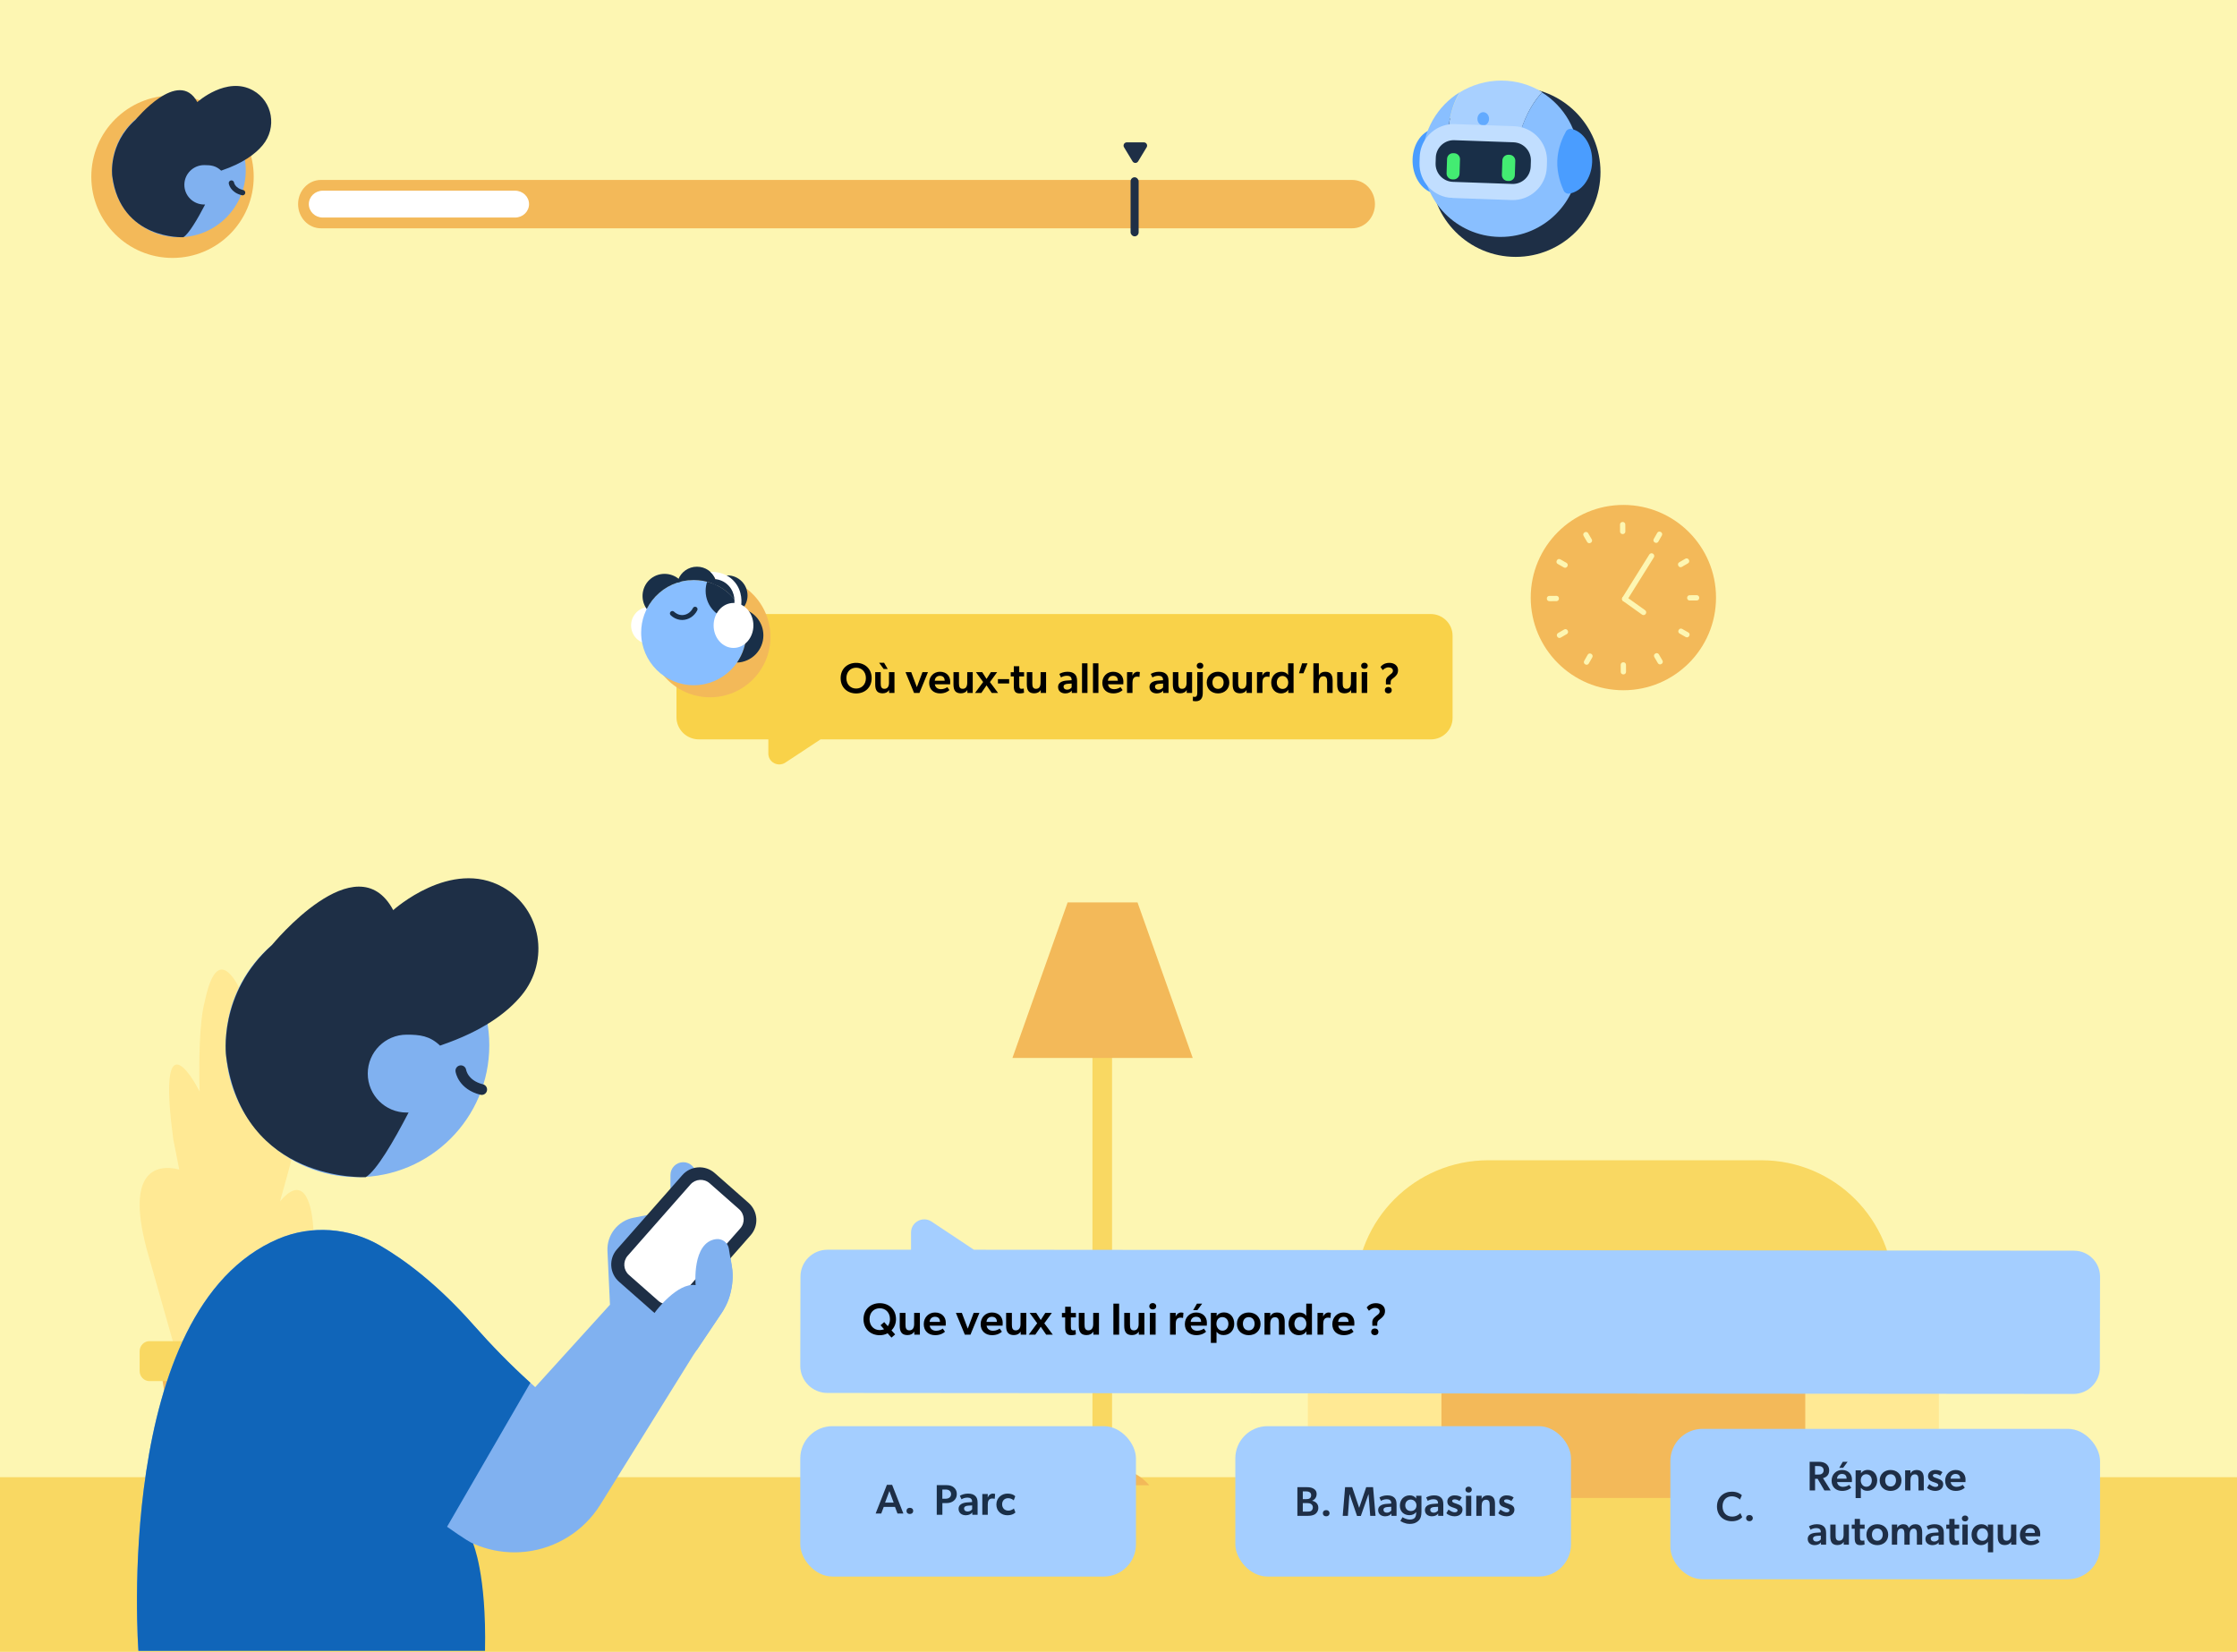 <svg width="833" height="615" viewBox="0 0 833 615" fill="none" xmlns="http://www.w3.org/2000/svg">
<rect x="0" y="0" width="833" height="615" fill="#808080" stroke="none"/>
<g clip-path="url(#clip0_101_1124)">
<rect width="833" height="615" fill="white"/>
<path d="M833 0H0V615H833V0Z" fill="#FDF6B2"/>
<path d="M833 550H0V615H833V550Z" fill="#F9D862"/>
<path d="M604.5 257C623.554 257 639 241.554 639 222.5C639 203.446 623.554 188 604.5 188C585.446 188 570 203.446 570 222.5C570 241.554 585.446 257 604.5 257Z" fill="#F3B959"/>
<path d="M604.447 251.091L604.574 251.091C605.083 251.088 605.494 250.673 605.491 250.164L605.478 247.509C605.475 247 605.06 246.589 604.551 246.592L604.424 246.592C603.915 246.595 603.504 247.01 603.506 247.519L603.52 250.174C603.522 250.683 603.937 251.094 604.447 251.091Z" fill="#FDF6B2"/>
<path d="M590.252 247.327L590.362 247.389C590.804 247.642 591.368 247.488 591.62 247.045L592.936 244.74C593.188 244.298 593.034 243.734 592.592 243.482L592.482 243.419C592.039 243.166 591.476 243.32 591.223 243.763L589.908 246.068C589.655 246.511 589.809 247.074 590.252 247.327Z" fill="#FDF6B2"/>
<path d="M579.842 236.968L579.906 237.078C580.163 237.518 580.728 237.666 581.168 237.409L583.46 236.071C583.899 235.814 584.048 235.249 583.791 234.809L583.727 234.699C583.47 234.259 582.905 234.111 582.465 234.368L580.173 235.707C579.733 235.964 579.585 236.529 579.842 236.968Z" fill="#FDF6B2"/>
<path d="M576.003 222.794L576.004 222.921C576.007 223.431 576.422 223.842 576.931 223.839L579.586 223.826C580.095 223.823 580.506 223.408 580.503 222.899L580.503 222.772C580.5 222.262 580.085 221.851 579.576 221.854L576.921 221.867C576.412 221.87 576.001 222.285 576.003 222.794Z" fill="#FDF6B2"/>
<path d="M579.766 208.598L579.703 208.708C579.451 209.151 579.605 209.714 580.047 209.967L582.353 211.282C582.795 211.535 583.359 211.381 583.611 210.938L583.674 210.828C583.926 210.386 583.772 209.822 583.33 209.57L581.025 208.254C580.582 208.002 580.019 208.156 579.766 208.598Z" fill="#FDF6B2"/>
<path d="M590.123 198.185L590.013 198.249C589.573 198.506 589.425 199.071 589.682 199.511L591.021 201.803C591.278 202.243 591.843 202.391 592.283 202.134L592.392 202.07C592.832 201.814 592.98 201.249 592.723 200.809L591.385 198.517C591.128 198.077 590.563 197.928 590.123 198.185Z" fill="#FDF6B2"/>
<path d="M604.295 194.35L604.169 194.35C603.659 194.353 603.248 194.768 603.251 195.277L603.264 197.932C603.267 198.441 603.682 198.852 604.191 198.85L604.318 198.849C604.828 198.846 605.239 198.431 605.236 197.922L605.223 195.267C605.22 194.758 604.805 194.347 604.295 194.35Z" fill="#FDF6B2"/>
<path d="M618.493 198.107L618.383 198.044C617.941 197.792 617.377 197.946 617.125 198.388L615.809 200.694C615.557 201.136 615.711 201.7 616.153 201.952L616.264 202.015C616.706 202.268 617.269 202.114 617.522 201.671L618.837 199.366C619.09 198.923 618.936 198.36 618.493 198.107Z" fill="#FDF6B2"/>
<path d="M628.906 208.467L628.842 208.357C628.585 207.917 628.02 207.769 627.58 208.026L625.288 209.365C624.849 209.621 624.7 210.186 624.957 210.626L625.021 210.736C625.278 211.176 625.843 211.324 626.283 211.067L628.575 209.728C629.015 209.471 629.163 208.907 628.906 208.467Z" fill="#FDF6B2"/>
<path d="M632.746 222.646L632.745 222.519C632.742 222.01 632.327 221.599 631.818 221.601L629.164 221.615C628.654 221.617 628.243 222.033 628.246 222.542L628.246 222.669C628.249 223.178 628.664 223.589 629.173 223.587L631.828 223.573C632.337 223.571 632.748 223.156 632.746 222.646Z" fill="#FDF6B2"/>
<path d="M628.98 236.843L629.043 236.733C629.295 236.291 629.141 235.727 628.699 235.475L626.393 234.159C625.951 233.907 625.387 234.061 625.135 234.503L625.072 234.613C624.82 235.056 624.974 235.619 625.416 235.872L627.722 237.187C628.164 237.44 628.727 237.286 628.98 236.843Z" fill="#FDF6B2"/>
<path d="M618.619 247.254L618.729 247.19C619.169 246.933 619.317 246.369 619.06 245.929L617.721 243.637C617.464 243.197 616.899 243.048 616.46 243.305L616.35 243.369C615.91 243.626 615.762 244.191 616.019 244.631L617.357 246.923C617.614 247.363 618.179 247.511 618.619 247.254Z" fill="#FDF6B2"/>
<path d="M605 223L615 207" stroke="#FDF6B2" stroke-width="2" stroke-linecap="round" stroke-linejoin="round"/>
<path d="M605 223L612 228" stroke="#FDF6B2" stroke-width="2" stroke-linecap="round" stroke-linejoin="round"/>
<path d="M554.16 432H655.924C683.141 432 705.237 454.096 705.237 481.313V557.646H504.851V481.313C504.851 454.096 526.947 432 554.164 432H554.16Z" fill="#F9D862"/>
<path d="M685.245 509.153H524.835C522.423 509.153 520.467 511.108 520.467 513.521V553.358C520.467 555.771 522.423 557.726 524.835 557.726H685.245C687.657 557.726 689.613 555.771 689.613 553.358V513.521C689.613 511.108 687.657 509.153 685.245 509.153Z" fill="#F3B959"/>
<path d="M506.336 485.164H517.413C528.086 485.164 536.75 493.828 536.75 504.5V554.723C536.75 556.383 535.403 557.73 533.743 557.73H490.007C488.347 557.73 487 556.383 487 554.723V504.5C487 493.828 495.664 485.164 506.336 485.164Z" fill="#FFE994"/>
<path d="M691.569 485.164H702.646C713.319 485.164 721.982 493.828 721.982 504.5V554.723C721.982 556.383 720.635 557.73 718.975 557.73H675.239C673.579 557.73 672.232 556.383 672.232 554.723V504.5C672.232 493.828 680.896 485.164 691.569 485.164Z" fill="#FFE994"/>
<circle cx="64.239" cy="65.796" r="30.239" fill="#F3B959"/>
<path d="M66.611 88.327C80.364 88.327 91.513 77.178 91.513 63.425C91.513 49.671 80.364 38.522 66.611 38.522C52.857 38.522 41.708 49.671 41.708 63.425C41.708 77.178 52.857 88.327 66.611 88.327Z" fill="#80B1F0"/>
<path d="M94.255 33.679C84.414 28.162 73.478 38.006 73.478 38.006C66.508 25.068 50.475 44.592 50.475 44.592C40.182 53.727 41.801 65.521 41.801 65.521C44.968 89.471 68.277 88.319 68.277 88.319C70.311 87.079 73.53 81.624 76.389 76.14C76.271 76.144 76.15 76.149 76.031 76.149C71.954 76.149 68.649 72.864 68.649 68.811C68.649 64.758 71.954 61.472 76.031 61.472C78.502 61.472 80.379 61.663 82.364 63.544C82.428 63.511 82.504 63.478 82.504 63.478C90.353 60.822 95.047 57.393 97.828 54.038C103.186 47.569 101.6 37.794 94.255 33.677V33.679Z" fill="#1E2F46"/>
<path d="M86.177 68.168C86.177 68.168 86.575 70.836 90.327 71.726" stroke="#1E2F46" stroke-width="2" stroke-miterlimit="10" stroke-linecap="round"/>
<path d="M503.518 67H119.482C114.798 67 111 71.03 111 76C111 80.971 114.798 85 119.482 85H503.518C508.202 85 512 80.971 512 76C512 71.03 508.202 67 503.518 67Z" fill="#F3B959"/>
<path d="M191.795 71H120.205C117.33 71 115 73.239 115 76C115 78.762 117.33 81 120.205 81H191.795C194.67 81 197 78.762 197 76C197 73.239 194.67 71 191.795 71Z" fill="white"/>
<path d="M423.808 60.08L426.98 54.839C427.468 54.032 426.887 53 425.944 53L419.599 53C418.656 53 418.075 54.032 418.563 54.839L421.735 60.08C422.204 60.859 423.334 60.859 423.804 60.08L423.808 60.08Z" fill="#1E2F46"/>
<rect x="421" y="66" width="3" height="22" rx="1.5" fill="#1E2F46"/>
<circle cx="564.397" cy="64.062" r="31.584" fill="#1E2F46"/>
<path d="M538.991 59.861C539.175 64.716 537.536 68.976 536.61 70.971C536.246 71.756 535.415 72.22 534.567 72.091C529.949 71.387 526.242 66.467 526.011 60.363C525.781 54.258 529.107 49.067 533.659 48.008C534.495 47.815 535.358 48.212 535.78 48.968C536.854 50.886 538.808 55.007 538.991 59.862V59.861Z" fill="#4A9DFF"/>
<path d="M539.625 49.421C540.604 49.158 541.643 49.053 542.713 49.132L563.596 50.67C564.309 50.723 564.997 50.854 565.651 51.056C567.257 44.791 569.958 39.384 573.326 35.413C573.647 35.036 573.973 34.671 574.306 34.32C569.874 31.582 564.639 30 559.031 30C553.423 30 548.049 31.652 543.65 34.335C541.137 38.36 539.579 43.537 539.315 49.421H539.625Z" fill="#A8D0FF"/>
<path d="M529.717 59.121C529.717 74.987 542.422 87.885 558.218 88.207C558.419 88.212 558.621 88.214 558.823 88.214C574.898 88.214 587.931 75.189 587.931 59.121C587.931 48.704 582.453 39.566 574.22 34.425C573.886 34.784 573.556 35.154 573.233 35.538C569.837 39.581 567.114 45.086 565.496 51.462C569.518 52.712 572.296 56.605 571.969 60.983L571.821 62.98C571.442 68.076 567.002 71.9 561.902 71.521L540.852 69.955C535.754 69.575 531.928 65.137 532.308 60.041L532.456 58.044C532.755 54.026 535.58 50.797 539.262 49.798C539.527 43.808 541.042 38.432 543.575 34.335C535.259 39.456 529.716 48.641 529.716 59.12L529.717 59.121Z" fill="#89BFFF"/>
<path d="M552.32 46.721C551.123 46.721 550.153 45.612 550.153 44.244C550.153 42.876 551.123 41.767 552.32 41.767C553.517 41.767 554.488 42.876 554.488 44.244C554.488 45.612 553.517 46.721 552.32 46.721Z" fill="#62AAFF"/>
<path d="M579.894 59.861C579.71 64.716 581.348 68.976 582.274 70.971C582.639 71.756 583.47 72.22 584.317 72.091C588.936 71.387 592.643 66.467 592.873 60.363C593.104 54.258 589.778 49.067 585.226 48.008C584.39 47.815 583.527 48.212 583.105 48.968C582.031 50.886 580.077 55.007 579.894 59.862V59.861Z" fill="#4A9DFF"/>
<path d="M540.92 70.71L562.98 71.487C568.324 71.676 572.805 67.483 572.989 62.126L573.061 60.025C573.219 55.422 570.155 51.454 565.899 50.309C565.201 50.12 564.471 50.008 563.718 49.981L541.659 49.204C540.529 49.165 539.438 49.32 538.419 49.642C534.613 50.841 531.796 54.341 531.652 58.567L531.579 60.667C531.396 66.025 535.578 70.523 540.921 70.711L540.92 70.71Z" fill="#192F48" stroke="#C1DEFF" stroke-width="6" stroke-miterlimit="10"/>
<path d="M561.71 57.621L562.123 57.635C563.34 57.674 564.294 58.693 564.255 59.91L564.081 65.252C564.042 66.469 563.023 67.423 561.806 67.384L561.393 67.37C560.176 67.331 559.222 66.312 559.261 65.095L559.435 59.753C559.474 58.536 560.493 57.582 561.71 57.621Z" fill="#43EC72"/>
<path d="M541.118 57.038L541.531 57.051C542.748 57.09 543.703 58.109 543.663 59.326L543.49 64.668C543.45 65.885 542.432 66.84 541.215 66.8L540.802 66.787C539.585 66.747 538.63 65.728 538.67 64.511L538.843 59.169C538.883 57.953 539.901 56.998 541.118 57.038Z" fill="#43EC72"/>
<path d="M532.747 228.625L260.297 228.625C255.678 228.625 251.9 232.355 251.9 236.916V267.057C251.9 271.586 255.65 275.289 260.237 275.289H286.107V280.585C286.107 283.806 289.745 285.722 292.454 283.936L305.558 275.289L532.855 275.289C537.282 275.289 540.9 271.713 540.9 267.346V236.671C540.9 232.245 537.234 228.621 532.747 228.621V228.625Z" fill="#F9D249"/>
<path d="M318.804 258.192C315.62 258.192 313.028 256.048 313.028 252.496C313.028 248.944 315.62 246.8 318.804 246.8C322.004 246.8 324.58 248.944 324.58 252.496C324.58 256.048 322.004 258.192 318.804 258.192ZM318.804 256.368C320.852 256.368 322.436 254.88 322.436 252.48C322.436 250.08 320.852 248.608 318.804 248.608C316.756 248.608 315.172 250.08 315.172 252.48C315.172 254.88 316.772 256.368 318.804 256.368ZM327.365 246.768H329.205L330.565 249.088H329.061L327.365 246.768ZM331.077 256.912C330.629 257.68 329.797 258.144 328.677 258.144C327.733 258.144 327.093 257.888 326.661 257.456C326.085 256.864 325.909 255.92 325.909 254.848V250.256H327.957V254.4C327.957 255.552 328.149 256.464 329.333 256.464C330.565 256.464 331.029 255.488 331.029 254.192V250.256H333.077V258H331.093L331.077 256.912ZM337.188 250.256H339.316L341.411 255.84L343.508 250.256H345.556L342.372 258H340.372L337.188 250.256ZM353.547 256.928C353.115 257.376 351.947 258.176 350.059 258.176C347.723 258.176 345.995 256.752 345.995 254.256C345.995 251.776 347.803 250.112 350.011 250.112C352.395 250.112 353.835 251.68 353.835 253.744C353.835 254.144 353.803 254.784 353.803 254.784H348.107C348.299 256.016 349.243 256.608 350.411 256.608C351.451 256.608 352.379 256.144 352.747 255.824L353.547 256.928ZM351.787 253.456C351.755 252.608 351.435 251.632 349.995 251.632C348.779 251.632 348.139 252.48 348.075 253.456H351.787ZM360.218 256.912C359.77 257.68 358.938 258.144 357.818 258.144C356.874 258.144 356.234 257.888 355.802 257.456C355.226 256.864 355.05 255.92 355.05 254.848V250.256H357.098V254.4C357.098 255.552 357.29 256.464 358.474 256.464C359.706 256.464 360.17 255.488 360.17 254.192V250.256H362.218V258H360.234L360.218 256.912ZM366.1 253.936L363.412 250.256H365.748L367.364 252.784L368.98 250.256H371.316L368.628 253.952L371.652 258H369.3L367.364 255.168L365.428 258H363.076L366.1 253.936ZM371.604 252.848H375.78V254.48H371.604V252.848ZM381.323 257.92C381.227 257.952 380.619 258.176 379.755 258.176C378.987 258.176 378.427 258.016 378.075 257.616C377.675 257.184 377.515 256.496 377.515 255.44V251.856H376.363V250.272H377.515V248.064H379.547V250.272H381.339V251.856H379.547V254.992C379.547 255.616 379.595 255.984 379.755 256.208C379.883 256.4 380.123 256.464 380.475 256.464C380.891 256.464 381.211 256.336 381.211 256.336L381.323 257.92ZM387.531 256.912C387.083 257.68 386.251 258.144 385.131 258.144C384.187 258.144 383.547 257.888 383.115 257.456C382.539 256.864 382.363 255.92 382.363 254.848V250.256H384.411V254.4C384.411 255.552 384.603 256.464 385.786 256.464C387.019 256.464 387.483 255.488 387.483 254.192V250.256H389.531V258H387.547L387.531 256.912ZM399.081 257.104C398.761 257.664 397.865 258.176 396.713 258.176C395.209 258.176 393.993 257.36 393.993 255.744C393.993 254.128 395.577 253.504 397.177 253.392L399.033 253.264V253.056C399.033 252.064 398.377 251.6 397.305 251.6C396.281 251.6 395.433 251.984 395.097 252.24L394.473 250.928C395.065 250.576 396.153 250.112 397.497 250.112C398.873 250.112 399.657 250.464 400.233 251.008C400.793 251.552 401.081 252.256 401.081 253.568V258H399.113L399.081 257.104ZM397.657 254.592C396.569 254.656 396.041 255.024 396.041 255.68C396.041 256.336 396.537 256.784 397.385 256.784C398.185 256.784 398.777 256.32 399.049 255.936V254.512L397.657 254.592ZM402.915 246.96H404.947V258H402.915V246.96ZM406.993 246.96H409.025V258H406.993V246.96ZM418.031 256.928C417.599 257.376 416.431 258.176 414.543 258.176C412.207 258.176 410.479 256.752 410.479 254.256C410.479 251.776 412.287 250.112 414.495 250.112C416.879 250.112 418.319 251.68 418.319 253.744C418.319 254.144 418.287 254.784 418.287 254.784H412.591C412.783 256.016 413.727 256.608 414.895 256.608C415.935 256.608 416.863 256.144 417.231 255.824L418.031 256.928ZM416.271 253.456C416.239 252.608 415.919 251.632 414.479 251.632C413.263 251.632 412.623 252.48 412.559 253.456H416.271ZM419.678 250.256H421.71L421.678 251.504H421.726C422.03 250.672 422.798 250.112 423.63 250.112C424.158 250.112 424.446 250.256 424.446 250.256L424.302 252.032H424.206C423.982 251.968 423.63 251.936 423.358 251.936C422.75 251.936 422.27 252.192 421.998 252.688C421.79 253.072 421.71 253.6 421.71 254.192V258H419.678V250.256ZM433.128 257.104C432.808 257.664 431.911 258.176 430.76 258.176C429.256 258.176 428.04 257.36 428.04 255.744C428.04 254.128 429.624 253.504 431.224 253.392L433.08 253.264V253.056C433.08 252.064 432.424 251.6 431.352 251.6C430.328 251.6 429.48 251.984 429.144 252.24L428.52 250.928C429.112 250.576 430.2 250.112 431.544 250.112C432.92 250.112 433.704 250.464 434.28 251.008C434.84 251.552 435.128 252.256 435.128 253.568V258H433.16L433.128 257.104ZM431.704 254.592C430.616 254.656 430.088 255.024 430.088 255.68C430.088 256.336 430.584 256.784 431.432 256.784C432.232 256.784 432.824 256.32 433.096 255.936V254.512L431.704 254.592ZM441.906 256.912C441.458 257.68 440.626 258.144 439.506 258.144C438.562 258.144 437.922 257.888 437.49 257.456C436.914 256.864 436.738 255.92 436.738 254.848V250.256H438.786V254.4C438.786 255.552 438.978 256.464 440.161 256.464C441.394 256.464 441.858 255.488 441.858 254.192V250.256H443.906V258H441.922L441.906 256.912ZM445.628 247.888C445.628 247.232 446.14 246.752 446.86 246.752C447.58 246.752 448.092 247.232 448.092 247.888C448.092 248.56 447.58 249.024 446.86 249.024C446.14 249.024 445.628 248.56 445.628 247.888ZM444.22 259.36C444.396 259.44 444.604 259.472 444.86 259.472C445.708 259.472 445.836 258.784 445.836 257.824V250.256H447.884V257.92C447.884 258.864 447.74 259.68 447.244 260.288C446.892 260.704 446.284 261.104 445.26 261.104C444.524 261.104 444.188 260.96 444.188 260.96L444.22 259.36ZM449.355 254.16C449.355 251.712 451.179 250.112 453.563 250.112C455.931 250.112 457.755 251.712 457.755 254.16C457.755 256.608 455.931 258.176 453.563 258.176C451.179 258.176 449.355 256.608 449.355 254.16ZM453.563 256.48C454.875 256.48 455.643 255.44 455.643 254.112C455.643 252.784 454.875 251.76 453.563 251.76C452.219 251.76 451.483 252.784 451.483 254.112C451.483 255.44 452.219 256.48 453.563 256.48ZM464.187 256.912C463.739 257.68 462.907 258.144 461.787 258.144C460.843 258.144 460.203 257.888 459.771 257.456C459.195 256.864 459.019 255.92 459.019 254.848V250.256H461.067V254.4C461.067 255.552 461.259 256.464 462.443 256.464C463.675 256.464 464.139 255.488 464.139 254.192V250.256H466.187V258H464.203L464.187 256.912ZM468.069 250.256H470.101L470.069 251.504H470.117C470.421 250.672 471.189 250.112 472.021 250.112C472.549 250.112 472.837 250.256 472.837 250.256L472.693 252.032H472.597C472.373 251.968 472.021 251.936 471.749 251.936C471.141 251.936 470.661 252.192 470.389 252.688C470.181 253.072 470.101 253.6 470.101 254.192V258H468.069V250.256ZM479.722 258L479.738 256.784C479.114 257.776 478.106 258.176 477.034 258.176C474.762 258.176 473.37 256.416 473.37 254.112C473.37 251.92 474.826 250.112 477.178 250.112C478.218 250.112 479.13 250.496 479.674 251.328C479.658 250.976 479.658 250.56 479.658 250.016V246.96H481.69V258H479.722ZM477.61 256.512C478.842 256.512 479.706 255.568 479.706 254.112C479.706 252.816 478.858 251.68 477.546 251.68C476.218 251.68 475.45 252.816 475.45 254.112C475.45 255.456 476.282 256.512 477.61 256.512ZM484.879 246.96H486.895L485.375 250.672H483.711L484.879 246.96ZM489.071 246.96H491.103V251.424H491.135C491.551 250.608 492.335 250.112 493.455 250.112C495.679 250.112 496.239 251.552 496.239 253.408V258H494.191V253.856C494.191 252.704 493.983 251.792 492.799 251.792C491.535 251.792 491.103 252.848 491.103 254.144V258H489.071V246.96ZM503.109 256.912C502.661 257.68 501.829 258.144 500.709 258.144C499.765 258.144 499.125 257.888 498.693 257.456C498.117 256.864 497.941 255.92 497.941 254.848V250.256H499.989V254.4C499.989 255.552 500.181 256.464 501.365 256.464C502.597 256.464 503.061 255.488 503.061 254.192V250.256H505.109V258H503.125L503.109 256.912ZM506.847 247.888C506.847 247.232 507.359 246.752 508.079 246.752C508.799 246.752 509.311 247.232 509.311 247.888C509.311 248.56 508.799 249.024 508.079 249.024C507.359 249.024 506.847 248.56 506.847 247.888ZM507.055 250.256H509.103V258H507.055V250.256ZM516.065 253.744C516.017 252.24 517.025 251.696 518.081 250.832C518.417 250.56 518.689 250.224 518.689 249.744C518.689 248.976 518.049 248.48 517.025 248.48C516.097 248.48 515.297 249.088 514.881 249.504L514.065 248.32C514.561 247.712 515.489 246.8 517.361 246.8C519.329 246.8 520.593 247.952 520.593 249.504C520.593 250.832 520.001 251.456 519.345 252.064C518.705 252.672 517.905 252.928 517.857 253.872L517.825 254.832H516.097L516.065 253.744ZM515.681 256.992C515.681 256.24 516.209 255.792 516.961 255.792C517.729 255.792 518.241 256.24 518.241 256.992C518.241 257.728 517.729 258.176 516.961 258.176C516.209 258.176 515.681 257.728 515.681 256.992Z" fill="black"/>
<circle cx="264.4" cy="237.121" r="22.5" fill="#F3B959"/>
<path d="M241.917 239.787C245.737 239.787 248.834 236.69 248.834 232.869C248.834 229.049 245.737 225.952 241.917 225.952C238.097 225.952 235 229.049 235 232.869C235 236.69 238.097 239.787 241.917 239.787Z" fill="white"/>
<path d="M277.923 235.543C277.923 246.362 269.153 255.129 258.338 255.129C247.523 255.129 238.749 246.362 238.749 235.543C238.749 226.055 245.494 218.145 254.453 216.342C255.71 216.09 257.006 215.956 258.338 215.956C260.054 215.956 261.723 216.177 263.31 216.596C269.941 218.328 275.203 223.455 277.126 230.009C277.34 230.727 277.512 231.464 277.639 232.211C277.827 233.293 277.923 234.407 277.923 235.54V235.543Z" fill="#88BEFF"/>
<path d="M254.02 230.834C251.827 230.834 250.296 229.601 249.736 229.065C249.372 228.717 249.359 228.141 249.707 227.778C250.055 227.414 250.631 227.4 250.994 227.749C251.4 228.137 252.516 229.036 254.076 229.014C255.705 228.991 257.22 227.992 258.025 226.405C258.253 225.957 258.802 225.778 259.25 226.006C259.699 226.233 259.877 226.782 259.65 227.231C258.536 229.422 256.41 230.803 254.103 230.834C254.076 230.834 254.049 230.834 254.022 230.834H254.02Z" fill="#192F48"/>
<path d="M284.266 236.545C284.266 242.04 279.895 246.521 274.437 246.693C276.633 243.529 277.92 239.684 277.92 235.543C277.92 234.409 277.824 233.296 277.637 232.213C277.329 230.426 276.78 228.719 276.026 227.133C275.928 226.925 275.823 226.72 275.716 226.517C275.97 226.555 276.227 226.606 276.474 226.669C280.941 227.733 284.264 231.752 284.264 236.547L284.266 236.545Z" fill="#192F48"/>
<path d="M278.362 221.708C278.362 223.609 277.653 225.348 276.479 226.666C276.338 226.827 276.187 226.983 276.028 227.133C275.93 226.925 275.825 226.72 275.718 226.517C273.795 222.817 270.727 219.809 266.98 217.966C266.335 217.647 265.673 217.364 264.99 217.116C265.409 216.576 265.905 216.092 266.46 215.686C267.699 214.773 269.227 214.233 270.885 214.233C275.013 214.233 278.362 217.58 278.362 221.711V221.708Z" fill="#192F48"/>
<path d="M266.98 217.964C266.335 217.645 265.672 217.362 264.989 217.114C262.914 216.364 260.674 215.956 258.338 215.956C257.006 215.956 255.709 216.087 254.453 216.342C254.212 216.391 253.969 216.442 253.732 216.503C253.215 216.625 252.704 216.77 252.206 216.935C252.286 216.547 252.398 216.17 252.539 215.809C253.614 212.997 256.334 211 259.523 211C262.711 211 265.353 212.935 266.458 215.684C266.746 216.395 266.926 217.163 266.978 217.964H266.98Z" fill="#192F48"/>
<path d="M253.734 216.503C253.216 216.625 252.705 216.77 252.208 216.935C247.239 218.571 243.146 222.143 240.83 226.758C238.224 223.156 238.954 218.087 242.426 215.382C245.848 212.718 250.858 213.198 253.736 216.503H253.734Z" fill="#192F48"/>
<path d="M277.126 230.009C275.977 230.433 274.732 230.665 273.435 230.665C267.538 230.665 262.758 225.885 262.758 219.99C262.758 218.803 262.95 217.663 263.309 216.596C269.941 218.328 275.203 223.455 277.126 230.009Z" fill="#192F48"/>
<path d="M273.141 241.242C277.231 241.242 280.547 237.493 280.547 232.87C280.547 228.246 277.231 224.497 273.141 224.497C269.051 224.497 265.735 228.246 265.735 232.87C265.735 237.493 269.051 241.242 273.141 241.242Z" fill="white"/>
<path d="M275.954 225.593L273.397 225.122C273.475 224.703 274.071 220.947 271.286 218.029C269.724 216.393 267.854 215.802 266.426 215.612C266.002 214.592 265.362 213.687 264.559 212.95C266.192 212.865 270.124 213.039 273.167 216.233C276.842 220.086 276.055 225.042 275.954 225.593Z" fill="white"/>
<path d="M408.534 364.958H412.362C413.32 364.958 414.097 365.615 414.097 366.425V551.532C414.097 552.342 413.32 552.999 412.362 552.999H408.534C407.576 552.999 406.799 552.342 406.799 551.532V366.425C406.799 365.615 407.576 364.958 408.534 364.958Z" fill="#F9D862"/>
<path fill-rule="evenodd" clip-rule="evenodd" d="M423.584 336H415.313H405.826H397.555L377 393.915L405.826 393.915H415.313L444.139 393.915L423.584 336Z" fill="#F3B959"/>
<path fill-rule="evenodd" clip-rule="evenodd" d="M392.917 552.999H427.962C424.227 548.585 417.774 545.668 410.44 545.668C403.105 545.668 396.652 548.585 392.917 552.999Z" fill="#F3B959"/>
<path d="M112.531 491.3L107.14 507.791H66.745L55.285 467.431C46.26 436.24 57.744 433.214 66.745 435.431L64.524 424.195C59.196 384.5 68.846 395.79 74.337 406.397C73.993 396.186 74.218 380.06 76.271 372.779C82.631 342.432 94.439 378.322 98.617 395.431C121.608 389.498 110.936 423.326 104.275 447.296C118.764 430.04 119.532 469.883 112.531 491.3Z" fill="#FFE994"/>
<path d="M67.231 557.66H107.551L115.141 508.193H59.642L67.231 557.66Z" fill="#F3B959"/>
<path d="M55.677 499.346H119.105C121.136 499.346 122.782 501.025 122.782 503.096V510.476C122.782 512.547 121.136 514.226 119.105 514.226H55.677C53.646 514.226 52 512.547 52 510.476V503.096C52 501.025 53.646 499.346 55.677 499.346Z" fill="#F9D862"/>
<path d="M176.166 574.708C176.166 574.708 177.792 601.804 175.622 613.823L51.543 614.647C51.543 614.647 41.927 487.579 103.613 461.265C115.925 456.012 130.025 457.051 141.592 463.789C150.728 469.111 162.951 478.173 176.39 493.39C183.035 500.915 190.052 508.105 197.498 514.843L199.295 516.468L227.137 485.786L226.201 465.763C225.922 459.803 230.052 454.541 235.905 453.395L249.661 450.704V437.488C249.661 434.858 251.793 432.72 254.429 432.72C257.06 432.72 259.197 434.853 259.197 437.488V440.953L270.895 461.754L272.455 470.913C273.539 477.274 272.133 483.802 268.534 489.158L258.108 504.655L223.57 560.184C217.47 569.991 207.212 576.463 195.733 577.748C185.102 578.936 174.467 575.555 166.471 568.445L141.764 546.466" fill="#80B1F0"/>
<path d="M166.476 568.454C166.476 568.454 173.941 573.8 176.166 574.712C176.166 574.712 181.214 586.177 180.604 614.656H51.543C51.543 614.656 41.927 487.588 103.613 461.274C115.925 456.022 130.025 457.06 141.592 463.798C150.728 469.12 162.951 478.182 176.39 493.4C179.668 497.116 183.039 500.748 186.509 504.282C190.066 507.91 193.726 511.439 197.498 514.852L166.471 568.459L164.083 566.335L141.764 546.484" fill="#1065B9"/>
<path d="M278.423 448.243L265.813 437.134C262.48 434.198 257.399 434.519 254.463 437.852L230.111 465.493C227.175 468.826 227.497 473.907 230.829 476.843L243.439 487.953C246.772 490.889 251.853 490.567 254.789 487.234L279.141 459.593C282.077 456.261 281.755 451.179 278.423 448.243Z" fill="#1E2F46" stroke="#1E2F46" stroke-miterlimit="10"/>
<path d="M275.215 450.22L264.254 440.564C262.156 438.716 258.958 438.918 257.11 441.016L233.737 467.545C231.889 469.643 232.092 472.842 234.189 474.689L245.15 484.346C247.247 486.194 250.446 485.991 252.294 483.894L275.667 457.364C277.515 455.266 277.312 452.068 275.215 450.22Z" fill="white"/>
<path d="M244.24 488.152C244.24 488.152 252.277 477.437 259.029 478.485C259.029 478.485 257.567 462.559 266.62 461.363C268.915 461.06 271.039 462.643 271.411 464.93L272.724 473.004C272.929 474.876 272.817 476.785 272.547 478.801C271.551 484.599 270.298 485.991 269.358 487.858L259.439 502.685L252.063 497.674L242.298 490.867L244.24 488.147V488.152Z" fill="#80B1F0"/>
<path d="M133.121 438.285C160.227 438.285 182.201 416.311 182.201 389.205C182.201 362.099 160.227 340.125 133.121 340.125C106.015 340.125 84.041 362.099 84.041 389.205C84.041 416.311 106.015 438.285 133.121 438.285Z" fill="#80B1F0"/>
<path d="M187.24 330.318C167.91 319.417 146.43 338.867 146.43 338.867C132.74 313.303 101.247 351.882 101.247 351.882C81.029 369.931 84.209 393.237 84.209 393.237C90.43 440.562 136.213 438.285 136.213 438.285C140.209 435.835 146.532 425.055 152.148 414.22C151.915 414.229 151.678 414.238 151.445 414.238C143.436 414.238 136.944 407.747 136.944 399.738C136.944 391.729 143.436 385.237 151.445 385.237C156.297 385.237 159.985 385.615 163.883 389.33C164.008 389.265 164.157 389.2 164.157 389.2C179.575 383.952 188.795 377.177 194.257 370.546C204.781 357.764 201.666 338.448 187.24 330.313V330.318Z" fill="#1E2F46"/>
<path d="M171.607 398.662C171.607 398.662 172.352 403.915 179.375 405.666" stroke="#1E2F46" stroke-width="4" stroke-miterlimit="10" stroke-linecap="round"/>
<path d="M772.114 518.995L308.107 518.637C302.548 518.637 298 514.115 298 508.588L298.073 475.287C298.073 469.798 302.587 465.31 308.108 465.31H339.248V458.891C339.248 454.988 343.628 452.665 346.889 454.83L362.662 465.31L772.317 465.668C777.645 465.668 782 470.003 782 475.295L781.927 509.243C781.927 514.608 777.514 519 772.114 519V518.995Z" fill="#A4CEFF"/>
<path d="M511.002 492.484C510.951 490.909 512.007 490.339 513.113 489.435C513.465 489.15 513.75 488.798 513.75 488.295C513.75 487.491 513.079 486.972 512.007 486.972C511.035 486.972 510.197 487.608 509.762 488.044L508.907 486.804C509.427 486.167 510.398 485.212 512.359 485.212C514.42 485.212 515.743 486.419 515.743 488.044C515.743 489.435 515.123 490.088 514.436 490.725C513.766 491.361 512.929 491.63 512.878 492.618L512.845 493.623H511.035L511.002 492.484ZM510.6 495.885C510.6 495.098 511.152 494.629 511.94 494.629C512.744 494.629 513.28 495.098 513.28 495.885C513.28 496.656 512.744 497.125 511.94 497.125C511.152 497.125 510.6 496.656 510.6 495.885Z" fill="black"/>
<path d="M504.028 495.818C503.576 496.287 502.353 497.125 500.375 497.125C497.929 497.125 496.12 495.634 496.12 493.02C496.12 490.423 498.013 488.681 500.325 488.681C502.822 488.681 504.33 490.323 504.33 492.484C504.33 492.903 504.296 493.573 504.296 493.573H498.331C498.532 494.863 499.521 495.483 500.744 495.483C501.833 495.483 502.805 494.997 503.19 494.662L504.028 495.818ZM502.185 492.182C502.152 491.294 501.816 490.272 500.308 490.272C499.035 490.272 498.365 491.16 498.298 492.182H502.185Z" fill="black"/>
<path d="M490.602 488.831H492.729L492.696 490.138H492.746C493.065 489.267 493.869 488.681 494.74 488.681C495.293 488.681 495.595 488.831 495.595 488.831L495.444 490.691H495.343C495.109 490.624 494.74 490.591 494.455 490.591C493.819 490.591 493.316 490.859 493.031 491.378C492.813 491.78 492.729 492.333 492.729 492.953V496.941H490.602V488.831Z" fill="black"/>
<path d="M486.475 496.941L486.491 495.668C485.838 496.706 484.782 497.125 483.66 497.125C481.28 497.125 479.823 495.282 479.823 492.869C479.823 490.574 481.347 488.681 483.811 488.681C484.9 488.681 485.855 489.083 486.424 489.954C486.408 489.585 486.408 489.15 486.408 488.58V485.38H488.536V496.941H486.475ZM484.263 495.383C485.553 495.383 486.458 494.394 486.458 492.869C486.458 491.512 485.57 490.323 484.196 490.323C482.805 490.323 482.001 491.512 482.001 492.869C482.001 494.277 482.872 495.383 484.263 495.383Z" fill="black"/>
<path d="M470.868 488.831H473.013L472.996 490.155C473.482 489.116 474.42 488.681 475.476 488.681C477.805 488.681 478.391 490.189 478.391 492.132V496.941H476.247V492.601C476.247 491.395 476.029 490.44 474.789 490.44C473.465 490.44 473.013 491.546 473.013 492.903V496.941H470.868V488.831Z" fill="black"/>
<path d="M460.597 492.92C460.597 490.356 462.507 488.681 465.003 488.681C467.483 488.681 469.393 490.356 469.393 492.92C469.393 495.483 467.483 497.125 465.003 497.125C462.507 497.125 460.597 495.483 460.597 492.92ZM465.003 495.349C466.377 495.349 467.182 494.26 467.182 492.869C467.182 491.479 466.377 490.406 465.003 490.406C463.596 490.406 462.825 491.479 462.825 492.869C462.825 494.26 463.596 495.349 465.003 495.349Z" fill="black"/>
<path d="M450.891 488.831H453.069L453.035 490.021C453.689 489.049 454.694 488.647 455.766 488.647C458.146 488.647 459.603 490.49 459.603 492.903C459.603 495.198 458.079 497.092 455.616 497.092C454.376 497.092 453.672 496.656 453.002 495.852C453.019 496.354 453.002 496.874 453.002 497.377V500.007H450.891V488.831ZM455.23 495.45C456.621 495.45 457.425 494.26 457.425 492.903C457.425 491.495 456.554 490.39 455.163 490.39C453.873 490.39 452.968 491.378 452.968 492.903C452.968 494.26 453.856 495.45 455.23 495.45Z" fill="black"/>
<path d="M445.714 485.38H447.657L445.865 487.809H444.306L445.714 485.38ZM449.115 495.818C448.663 496.287 447.44 497.125 445.462 497.125C443.016 497.125 441.207 495.634 441.207 493.02C441.207 490.423 443.1 488.681 445.412 488.681C447.909 488.681 449.417 490.323 449.417 492.484C449.417 492.903 449.383 493.573 449.383 493.573H443.418C443.619 494.863 444.608 495.483 445.831 495.483C446.92 495.483 447.892 494.997 448.277 494.662L449.115 495.818ZM447.272 492.182C447.238 491.294 446.903 490.272 445.395 490.272C444.122 490.272 443.452 491.16 443.385 492.182H447.272Z" fill="black"/>
<path d="M435.688 488.831H437.816L437.783 490.138H437.833C438.152 489.267 438.956 488.681 439.827 488.681C440.38 488.681 440.682 488.831 440.682 488.831L440.531 490.691H440.43C440.196 490.624 439.827 490.591 439.542 490.591C438.906 490.591 438.403 490.859 438.118 491.378C437.9 491.78 437.816 492.333 437.816 492.953V496.941H435.688V488.831Z" fill="black"/>
<path d="M427.962 486.352C427.962 485.665 428.498 485.162 429.252 485.162C430.006 485.162 430.542 485.665 430.542 486.352C430.542 487.055 430.006 487.541 429.252 487.541C428.498 487.541 427.962 487.055 427.962 486.352ZM428.18 488.831H430.324V496.941H428.18V488.831Z" fill="black"/>
<path d="M424.047 495.802C423.578 496.606 422.707 497.092 421.534 497.092C420.545 497.092 419.875 496.824 419.423 496.371C418.82 495.751 418.635 494.763 418.635 493.64V488.831H420.78V493.171C420.78 494.377 420.981 495.332 422.221 495.332C423.511 495.332 423.997 494.31 423.997 492.953V488.831H426.142V496.941H424.064L424.047 495.802Z" fill="black"/>
<path d="M414.599 485.38H416.727V496.941H414.599V485.38Z" fill="black"/>
<path d="M407.128 495.802C406.659 496.606 405.788 497.092 404.615 497.092C403.626 497.092 402.956 496.824 402.504 496.371C401.901 495.751 401.716 494.763 401.716 493.64V488.831H403.861V493.171C403.861 494.377 404.062 495.332 405.302 495.332C406.592 495.332 407.078 494.31 407.078 492.953V488.831H409.223V496.941H407.145L407.128 495.802Z" fill="black"/>
<path d="M400.627 496.857C400.527 496.891 399.89 497.125 398.985 497.125C398.181 497.125 397.595 496.958 397.226 496.539C396.807 496.086 396.639 495.366 396.639 494.26V490.507H395.433V488.848H396.639V486.536H398.767V488.848H400.644V490.507H398.767V493.791C398.767 494.444 398.818 494.83 398.985 495.064C399.119 495.265 399.371 495.332 399.739 495.332C400.175 495.332 400.51 495.198 400.51 495.198L400.627 496.857Z" fill="black"/>
<path d="M386.224 492.685L383.409 488.831H385.856L387.548 491.479L389.24 488.831H391.687L388.872 492.702L392.038 496.941H389.575L387.548 493.975L385.521 496.941H383.058L386.224 492.685Z" fill="black"/>
<path d="M380.064 495.802C379.595 496.606 378.724 497.092 377.551 497.092C376.562 497.092 375.892 496.824 375.44 496.371C374.837 495.751 374.652 494.763 374.652 493.64V488.831H376.797V493.171C376.797 494.377 376.998 495.332 378.238 495.332C379.528 495.332 380.014 494.31 380.014 492.953V488.831H382.159V496.941H380.081L380.064 495.802Z" fill="black"/>
<path d="M373.078 495.818C372.626 496.287 371.402 497.125 369.425 497.125C366.979 497.125 365.169 495.634 365.169 493.02C365.169 490.423 367.063 488.681 369.375 488.681C371.872 488.681 373.38 490.323 373.38 492.484C373.38 492.903 373.346 493.573 373.346 493.573H367.381C367.582 494.863 368.571 495.483 369.794 495.483C370.883 495.483 371.855 494.997 372.24 494.662L373.078 495.818ZM371.235 492.182C371.201 491.294 370.866 490.272 369.358 490.272C368.085 490.272 367.415 491.16 367.348 492.182H371.235Z" fill="black"/>
<path d="M355.946 488.831H358.175L360.37 494.679L362.565 488.831H364.709L361.375 496.941H359.281L355.946 488.831Z" fill="black"/>
<path d="M351.888 495.818C351.436 496.287 350.212 497.125 348.235 497.125C345.789 497.125 343.979 495.634 343.979 493.02C343.979 490.423 345.873 488.681 348.185 488.681C350.682 488.681 352.19 490.323 352.19 492.484C352.19 492.903 352.156 493.573 352.156 493.573H346.191C346.392 494.863 347.381 495.483 348.604 495.483C349.693 495.483 350.665 494.997 351.05 494.662L351.888 495.818ZM350.045 492.182C350.011 491.294 349.676 490.272 348.168 490.272C346.895 490.272 346.225 491.16 346.158 492.182H350.045Z" fill="black"/>
<path d="M340.45 495.802C339.981 496.606 339.11 497.092 337.937 497.092C336.948 497.092 336.278 496.824 335.826 496.371C335.222 495.751 335.038 494.763 335.038 493.64V488.831H337.183V493.171C337.183 494.377 337.384 495.332 338.624 495.332C339.914 495.332 340.4 494.31 340.4 492.953V488.831H342.544V496.941H340.467L340.45 495.802Z" fill="black"/>
<path d="M327.597 497.142C324.263 497.142 321.548 494.897 321.548 491.177C321.548 487.457 324.263 485.212 327.597 485.212C330.948 485.212 333.646 487.457 333.646 491.177C333.646 492.819 333.009 494.277 331.97 495.332L333.327 496.84L331.953 498.03L330.529 496.422C329.658 496.891 328.653 497.142 327.597 497.142ZM327.597 495.232C328.183 495.232 328.72 495.115 329.206 494.914L327.899 493.422L329.256 492.249L330.596 493.774C331.116 493.07 331.4 492.166 331.4 491.16C331.4 488.647 329.742 487.106 327.597 487.106C325.452 487.106 323.794 488.647 323.794 491.16C323.794 493.674 325.469 495.232 327.597 495.232Z" fill="black"/>
<rect x="298" y="531" width="125" height="56" rx="12" fill="#A4CEFF"/>
<path d="M352.374 552.96C353.478 552.96 354.438 553.184 355.142 553.776C355.862 554.368 356.294 555.152 356.294 556.272C356.294 557.392 355.862 558.192 355.142 558.784C354.438 559.376 353.478 559.648 352.374 559.648H350.918V564H348.822V552.96H352.374ZM352.118 558.016C352.758 558.016 353.19 557.856 353.542 557.6C353.894 557.344 354.15 556.896 354.15 556.272C354.15 555.664 353.846 555.216 353.494 554.96C353.142 554.704 352.71 554.592 352.07 554.592H350.902V558.016H352.118ZM362.034 563.104C361.714 563.664 360.818 564.176 359.666 564.176C358.162 564.176 356.946 563.36 356.946 561.744C356.946 560.128 358.53 559.504 360.13 559.392L361.986 559.264V559.056C361.986 558.064 361.33 557.6 360.258 557.6C359.234 557.6 358.386 557.984 358.05 558.24L357.426 556.928C358.018 556.576 359.106 556.112 360.45 556.112C361.826 556.112 362.61 556.464 363.186 557.008C363.746 557.552 364.034 558.256 364.034 559.568V564H362.066L362.034 563.104ZM360.61 560.592C359.522 560.656 358.994 561.024 358.994 561.68C358.994 562.336 359.49 562.784 360.338 562.784C361.138 562.784 361.73 562.32 362.002 561.936V560.512L360.61 560.592ZM365.788 556.256H367.82L367.788 557.504H367.836C368.14 556.672 368.908 556.112 369.74 556.112C370.268 556.112 370.556 556.256 370.556 556.256L370.412 558.032H370.316C370.092 557.968 369.74 557.936 369.468 557.936C368.86 557.936 368.38 558.192 368.108 558.688C367.9 559.072 367.82 559.6 367.82 560.192V564H365.788V556.256ZM378.113 563.136C377.953 563.28 377.153 564.176 375.089 564.176C372.977 564.176 371.025 562.72 371.025 560.192C371.025 557.648 373.041 556.112 375.121 556.112C377.073 556.112 377.841 556.896 378.049 557.104L377.489 558.64C377.249 558.416 376.561 557.824 375.361 557.824C374.145 557.824 373.169 558.672 373.169 560.096C373.169 561.52 374.145 562.448 375.473 562.448C376.801 562.448 377.537 561.632 377.537 561.632L378.113 563.136Z" fill="#192F48"/>
<path d="M337.557 562.558C337.557 561.831 338.067 561.398 338.809 561.398C339.521 561.398 340.047 561.831 340.047 562.558C340.047 563.27 339.521 563.703 338.809 563.703C338.067 563.703 337.557 563.27 337.557 562.558Z" fill="#1E2E46"/>
<path d="M330.256 552.845H332.205L336.396 563.533H334.2L333.272 561.074H329.08L328.152 563.533H326.064L330.256 552.845ZM332.777 559.465L331.184 555.15L329.575 559.465H332.777Z" fill="#1E2E46"/>
<rect x="460" y="531" width="125" height="56" rx="12" fill="#A4CEFF"/>
<path d="M558.729 562.057C559.611 562.737 560.369 563.077 561.003 563.077C561.745 563.077 562.085 562.799 562.085 562.366C562.085 561.979 561.791 561.763 560.832 561.438L559.966 561.144C558.853 560.773 558.281 560.108 558.281 559.01C558.281 557.649 559.518 556.767 560.956 556.767C562.286 556.767 563.029 557.123 563.647 557.571L562.797 558.886C562.364 558.561 561.73 558.252 561.049 558.252C560.399 558.252 560.075 558.499 560.075 558.855C560.075 559.18 560.322 559.443 561.157 559.706L561.683 559.876C563.338 560.417 563.926 561.005 563.926 562.087C563.926 563.51 562.797 564.562 560.956 564.562C559.812 564.562 558.528 564.098 557.925 563.402L558.729 562.057Z" fill="#1E2E46"/>
<path d="M549.751 556.906H551.731L551.716 558.128C552.164 557.169 553.03 556.767 554.005 556.767C556.155 556.767 556.696 558.159 556.696 559.953V564.392H554.716V560.386C554.716 559.273 554.515 558.391 553.371 558.391C552.149 558.391 551.731 559.412 551.731 560.665V564.392H549.751V556.906Z" fill="#1E2E46"/>
<path d="M545.685 554.617C545.685 553.983 546.18 553.519 546.876 553.519C547.572 553.519 548.067 553.983 548.067 554.617C548.067 555.267 547.572 555.715 546.876 555.715C546.18 555.715 545.685 555.267 545.685 554.617ZM545.886 556.906H547.866V564.392H545.886V556.906Z" fill="#1E2E46"/>
<path d="M539.396 562.057C540.278 562.737 541.036 563.077 541.67 563.077C542.412 563.077 542.752 562.799 542.752 562.366C542.752 561.979 542.458 561.763 541.499 561.438L540.633 561.144C539.52 560.773 538.948 560.108 538.948 559.01C538.948 557.649 540.185 556.767 541.623 556.767C542.953 556.767 543.696 557.123 544.314 557.571L543.464 558.886C543.031 558.561 542.397 558.252 541.716 558.252C541.066 558.252 540.742 558.499 540.742 558.855C540.742 559.18 540.989 559.443 541.824 559.706L542.35 559.876C544.005 560.417 544.593 561.005 544.593 562.087C544.593 563.51 543.464 564.562 541.623 564.562C540.479 564.562 539.195 564.098 538.592 563.402L539.396 562.057Z" fill="#1E2E46"/>
<path d="M535.519 563.526C535.21 564.067 534.344 564.562 533.23 564.562C531.777 564.562 530.601 563.773 530.601 562.211C530.601 560.649 532.132 560.046 533.679 559.938L535.473 559.814V559.613C535.473 558.654 534.839 558.205 533.803 558.205C532.813 558.205 531.993 558.577 531.668 558.824L531.065 557.556C531.637 557.216 532.689 556.767 533.988 556.767C535.318 556.767 536.076 557.107 536.633 557.633C537.174 558.159 537.453 558.84 537.453 560.108V564.392H535.55L535.519 563.526ZM534.143 561.098C533.091 561.16 532.581 561.515 532.581 562.149C532.581 562.783 533.06 563.217 533.88 563.217C534.653 563.217 535.226 562.768 535.488 562.397V561.02L534.143 561.098Z" fill="#1E2E46"/>
<path d="M529.312 562.845C529.312 564.485 528.972 565.413 528.338 566.078C527.688 566.758 526.729 567.393 524.935 567.393C523.156 567.393 521.826 566.542 521.455 566.279L522.275 564.902C522.754 565.243 523.976 565.784 524.935 565.784C526.002 565.784 526.559 565.444 526.837 565.119C527.116 564.794 527.348 564.175 527.348 563.34V562.954C526.807 563.742 525.909 564.145 524.811 564.145C522.909 564.145 521.27 562.923 521.27 560.618C521.27 558.499 522.677 556.767 524.951 556.767C525.956 556.767 526.822 557.138 527.363 557.973C527.348 557.633 527.348 557.185 527.348 556.984V556.906H529.312V562.845ZM525.368 562.598C526.745 562.598 527.456 561.654 527.456 560.479C527.456 559.427 526.652 558.329 525.306 558.329C524.053 558.329 523.28 559.304 523.28 560.479C523.28 561.654 524.023 562.598 525.368 562.598Z" fill="#1E2E46"/>
<path d="M518.105 563.526C517.796 564.067 516.929 564.562 515.816 564.562C514.362 564.562 513.187 563.773 513.187 562.211C513.187 560.649 514.718 560.046 516.264 559.938L518.058 559.814V559.613C518.058 558.654 517.424 558.205 516.388 558.205C515.398 558.205 514.579 558.577 514.254 558.824L513.651 557.556C514.223 557.216 515.274 556.767 516.574 556.767C517.904 556.767 518.662 557.107 519.218 557.633C519.76 558.159 520.038 558.84 520.038 560.108V564.392H518.136L518.105 563.526ZM516.728 561.098C515.677 561.16 515.166 561.515 515.166 562.149C515.166 562.783 515.646 563.217 516.465 563.217C517.239 563.217 517.811 562.768 518.074 562.397V561.02L516.728 561.098Z" fill="#1E2E46"/>
<path d="M500.875 553.72H503.52L506.102 561.376H506.133L508.747 553.72H511.299L512.212 564.392H510.232L509.613 556.334H509.582L506.737 564.438H505.329L502.545 556.334H502.499L501.926 564.392H499.993L500.875 553.72Z" fill="#1E2E46"/>
<path d="M492.589 563.418C492.589 562.691 493.099 562.258 493.842 562.258C494.553 562.258 495.079 562.691 495.079 563.418C495.079 564.129 494.553 564.562 493.842 564.562C493.099 564.562 492.589 564.129 492.589 563.418Z" fill="#1E2E46"/>
<path d="M486.534 553.72C487.4 553.72 488.205 553.797 488.901 554.138C489.736 554.54 490.277 555.189 490.277 556.272C490.277 557.71 489.318 558.468 488.622 558.747V558.778C489.999 559.087 490.911 559.984 490.911 561.422C490.911 562.505 490.37 563.34 489.643 563.804C488.978 564.222 488.035 564.392 487.014 564.392H483.116V553.72H486.534ZM486.38 558.174C486.936 558.174 487.323 558.113 487.648 557.912C488.019 557.68 488.236 557.308 488.236 556.736C488.236 556.241 488.065 555.901 487.772 555.669C487.447 555.421 486.998 555.298 486.472 555.298H485.127V558.174H486.38ZM486.859 562.814C487.369 562.814 487.864 562.799 488.236 562.551C488.638 562.289 488.87 561.809 488.87 561.252C488.87 560.665 488.607 560.262 488.205 559.984C487.803 559.706 487.385 559.644 486.766 559.644H485.127V562.814H486.859Z" fill="#1E2E46"/>
<rect x="622" y="532" width="160" height="56" rx="12" fill="#A4CEFF"/>
<path d="M759.454 574.096C759.037 574.529 757.908 575.303 756.083 575.303C753.825 575.303 752.154 573.926 752.154 571.513C752.154 569.116 753.902 567.508 756.036 567.508C758.341 567.508 759.733 569.023 759.733 571.018C759.733 571.405 759.702 572.024 759.702 572.024H754.196C754.381 573.215 755.294 573.787 756.423 573.787C757.428 573.787 758.325 573.338 758.681 573.029L759.454 574.096ZM757.753 570.74C757.722 569.92 757.413 568.977 756.021 568.977C754.845 568.977 754.227 569.797 754.165 570.74H757.753Z" fill="#1E2E46"/>
<path d="M748.897 574.081C748.464 574.823 747.66 575.272 746.577 575.272C745.665 575.272 745.046 575.024 744.628 574.607C744.071 574.034 743.901 573.122 743.901 572.086V567.647H745.881V571.653C745.881 572.766 746.067 573.648 747.211 573.648C748.402 573.648 748.851 572.704 748.851 571.452V567.647H750.83V575.133H748.913L748.897 574.081Z" fill="#1E2E46"/>
<path d="M740.245 577.978C740.245 577.592 740.245 574.467 740.261 574.065C739.688 574.87 738.729 575.303 737.693 575.303C735.497 575.303 734.151 573.601 734.151 571.374C734.151 569.255 735.559 567.508 737.832 567.508C738.838 567.508 739.719 567.879 740.245 568.683C740.23 568.343 740.23 567.925 740.23 567.724V567.647H742.194V577.978H740.245ZM738.25 573.694C739.441 573.694 740.276 572.782 740.276 571.374C740.276 570.121 739.456 569.023 738.188 569.023C736.904 569.023 736.162 570.121 736.162 571.374C736.162 572.673 736.966 573.694 738.25 573.694Z" fill="#1E2E46"/>
<path d="M730.549 565.358C730.549 564.724 731.044 564.26 731.74 564.26C732.436 564.26 732.931 564.724 732.931 565.358C732.931 566.007 732.436 566.456 731.74 566.456C731.044 566.456 730.549 566.007 730.549 565.358ZM730.75 567.647H732.73V575.133H730.75V567.647Z" fill="#1E2E46"/>
<path d="M729.545 575.055C729.452 575.086 728.864 575.303 728.029 575.303C727.287 575.303 726.745 575.148 726.405 574.761C726.018 574.344 725.864 573.679 725.864 572.658V569.193H724.75V567.662H725.864V565.528H727.828V567.662H729.56V569.193H727.828V572.225C727.828 572.828 727.874 573.184 728.029 573.4C728.153 573.586 728.385 573.648 728.725 573.648C729.127 573.648 729.436 573.524 729.436 573.524L729.545 575.055Z" fill="#1E2E46"/>
<path d="M721.894 574.266C721.585 574.808 720.718 575.303 719.605 575.303C718.151 575.303 716.976 574.514 716.976 572.952C716.976 571.39 718.507 570.786 720.053 570.678L721.848 570.554V570.353C721.848 569.394 721.213 568.946 720.177 568.946C719.187 568.946 718.368 569.317 718.043 569.565L717.44 568.296C718.012 567.956 719.064 567.508 720.363 567.508C721.693 567.508 722.451 567.848 723.008 568.374C723.549 568.9 723.827 569.58 723.827 570.848V575.133H721.925L721.894 574.266ZM720.517 571.838C719.466 571.9 718.955 572.256 718.955 572.89C718.955 573.524 719.435 573.957 720.254 573.957C721.028 573.957 721.6 573.509 721.863 573.137V571.761L720.517 571.838Z" fill="#1E2E46"/>
<path d="M704.483 567.647H706.463L706.448 568.776H706.494C706.834 568.08 707.747 567.508 708.721 567.508C709.804 567.508 710.453 567.941 710.809 568.93C711.335 568.018 712.186 567.508 713.268 567.508C715.233 567.508 715.774 568.9 715.774 570.616V575.133H713.794V570.941C713.794 570.029 713.593 569.132 712.619 569.132C711.629 569.132 711.119 569.982 711.119 571.266V575.133H709.139V570.926C709.139 569.905 708.876 569.132 707.932 569.132C706.912 569.132 706.463 570.09 706.463 571.266V575.133H704.483V567.647Z" fill="#1E2E46"/>
<path d="M695.002 571.421C695.002 569.054 696.765 567.508 699.07 567.508C701.359 567.508 703.122 569.054 703.122 571.421C703.122 573.787 701.359 575.303 699.07 575.303C696.765 575.303 695.002 573.787 695.002 571.421ZM699.07 573.663C700.338 573.663 701.08 572.658 701.08 571.374C701.08 570.09 700.338 569.101 699.07 569.101C697.77 569.101 697.059 570.09 697.059 571.374C697.059 572.658 697.77 573.663 699.07 573.663Z" fill="#1E2E46"/>
<path d="M694.322 575.055C694.229 575.086 693.641 575.303 692.806 575.303C692.064 575.303 691.523 575.148 691.182 574.761C690.796 574.344 690.641 573.679 690.641 572.658V569.193H689.527V567.662H690.641V565.528H692.605V567.662H694.337V569.193H692.605V572.225C692.605 572.828 692.652 573.184 692.806 573.4C692.93 573.586 693.162 573.648 693.502 573.648C693.904 573.648 694.214 573.524 694.214 573.524L694.322 575.055Z" fill="#1E2E46"/>
<path d="M686.547 574.081C686.114 574.823 685.31 575.272 684.227 575.272C683.315 575.272 682.696 575.024 682.279 574.607C681.722 574.034 681.552 573.122 681.552 572.086V567.647H683.531V571.653C683.531 572.766 683.717 573.648 684.862 573.648C686.053 573.648 686.501 572.704 686.501 571.452V567.647H688.481V575.133H686.563L686.547 574.081Z" fill="#1E2E46"/>
<path d="M678.062 574.266C677.753 574.808 676.886 575.303 675.773 575.303C674.319 575.303 673.144 574.514 673.144 572.952C673.144 571.39 674.675 570.786 676.221 570.678L678.015 570.554V570.353C678.015 569.394 677.381 568.946 676.345 568.946C675.355 568.946 674.536 569.317 674.211 569.565L673.608 568.296C674.18 567.956 675.232 567.508 676.531 567.508C677.861 567.508 678.619 567.848 679.175 568.374C679.717 568.9 679.995 569.58 679.995 570.848V575.133H678.093L678.062 574.266ZM676.685 571.838C675.634 571.9 675.123 572.256 675.123 572.89C675.123 573.524 675.603 573.957 676.422 573.957C677.196 573.957 677.768 573.509 678.031 573.137V571.761L676.685 571.838Z" fill="#1E2E46"/>
<path d="M731.633 553.904C731.216 554.337 730.087 555.11 728.261 555.11C726.003 555.11 724.333 553.734 724.333 551.321C724.333 548.924 726.081 547.315 728.215 547.315C730.52 547.315 731.912 548.831 731.912 550.826C731.912 551.213 731.881 551.831 731.881 551.831H726.375C726.56 553.022 727.473 553.595 728.602 553.595C729.607 553.595 730.504 553.146 730.86 552.837L731.633 553.904ZM729.932 550.548C729.901 549.728 729.592 548.785 728.2 548.785C727.024 548.785 726.406 549.604 726.344 550.548H729.932Z" fill="#1E2E46"/>
<path d="M718.4 552.605C719.282 553.285 720.039 553.626 720.674 553.626C721.416 553.626 721.756 553.347 721.756 552.914C721.756 552.527 721.462 552.311 720.503 551.986L719.637 551.692C718.524 551.321 717.951 550.656 717.951 549.558C717.951 548.197 719.189 547.315 720.627 547.315C721.957 547.315 722.7 547.671 723.318 548.12L722.468 549.434C722.035 549.109 721.4 548.8 720.72 548.8C720.07 548.8 719.746 549.047 719.746 549.403C719.746 549.728 719.993 549.991 720.828 550.254L721.354 550.424C723.009 550.965 723.597 551.553 723.597 552.636C723.597 554.059 722.468 555.11 720.627 555.11C719.483 555.11 718.199 554.646 717.596 553.95L718.4 552.605Z" fill="#1E2E46"/>
<path d="M709.422 547.454H711.402L711.386 548.676C711.835 547.717 712.701 547.315 713.675 547.315C715.825 547.315 716.366 548.707 716.366 550.501V554.94H714.387V550.934C714.387 549.821 714.186 548.939 713.041 548.939C711.819 548.939 711.402 549.96 711.402 551.213V554.94H709.422V547.454Z" fill="#1E2E46"/>
<path d="M699.94 551.228C699.94 548.862 701.704 547.315 704.008 547.315C706.297 547.315 708.06 548.862 708.06 551.228C708.06 553.595 706.297 555.11 704.008 555.11C701.704 555.11 699.94 553.595 699.94 551.228ZM704.008 553.471C705.276 553.471 706.019 552.466 706.019 551.182C706.019 549.898 705.276 548.908 704.008 548.908C702.709 548.908 701.997 549.898 701.997 551.182C701.997 552.466 702.709 553.471 704.008 553.471Z" fill="#1E2E46"/>
<path d="M690.981 547.454H692.992L692.961 548.553C693.564 547.655 694.492 547.284 695.482 547.284C697.678 547.284 699.024 548.986 699.024 551.213C699.024 553.332 697.617 555.079 695.343 555.079C694.198 555.079 693.549 554.677 692.93 553.935C692.946 554.399 692.93 554.878 692.93 555.342V557.771H690.981V547.454ZM694.987 553.564C696.271 553.564 697.013 552.466 697.013 551.213C697.013 549.914 696.209 548.893 694.925 548.893C693.734 548.893 692.899 549.805 692.899 551.213C692.899 552.466 693.719 553.564 694.987 553.564Z" fill="#1E2E46"/>
<path d="M686.202 544.268H687.997L686.342 546.511H684.903L686.202 544.268ZM689.342 553.904C688.925 554.337 687.796 555.11 685.97 555.11C683.712 555.11 682.042 553.734 682.042 551.321C682.042 548.924 683.79 547.315 685.924 547.315C688.229 547.315 689.621 548.831 689.621 550.826C689.621 551.213 689.59 551.831 689.59 551.831H684.084C684.269 553.022 685.182 553.595 686.311 553.595C687.316 553.595 688.213 553.146 688.569 552.837L689.342 553.904ZM687.641 550.548C687.61 549.728 687.301 548.785 685.909 548.785C684.733 548.785 684.115 549.604 684.053 550.548H687.641Z" fill="#1E2E46"/>
<path d="M677.305 544.268C678.434 544.268 679.331 544.516 679.996 545.026C680.661 545.537 681.14 546.356 681.14 547.377C681.14 548.321 680.877 548.986 680.444 549.45C680.027 549.898 679.47 550.177 678.836 550.362L681.713 554.94H679.362L676.841 550.61H675.882V554.94H673.871V544.268H677.305ZM676.918 549.032C677.568 549.032 678.063 548.986 678.449 548.692C678.851 548.398 679.068 548.042 679.068 547.439C679.068 546.851 678.851 546.465 678.449 546.186C678.063 545.892 677.568 545.846 676.918 545.846H675.866V549.032H676.918Z" fill="#1E2E46"/>
<path d="M650.203 565.243C650.203 564.516 650.714 564.083 651.456 564.083C652.167 564.083 652.693 564.516 652.693 565.243C652.693 565.955 652.167 566.388 651.456 566.388C650.714 566.388 650.203 565.955 650.203 565.243Z" fill="#1E2E46"/>
<path d="M648.761 564.888C648.158 565.537 646.998 566.403 644.894 566.403C641.77 566.403 639.357 564.285 639.357 560.897C639.357 557.51 641.801 555.391 644.894 555.391C646.982 555.391 648.189 556.273 648.622 556.706L647.91 558.345C647.601 557.943 646.395 557.124 644.879 557.124C643.023 557.124 641.43 558.345 641.43 560.866C641.43 563.171 642.868 564.671 645.003 564.671C646.426 564.671 647.415 564.053 648.05 563.372L648.761 564.888Z" fill="#1E2E46"/>
</g>
<defs>
<clipPath id="clip0_101_1124">
<rect width="833" height="615" fill="white"/>
</clipPath>
</defs>
</svg>
